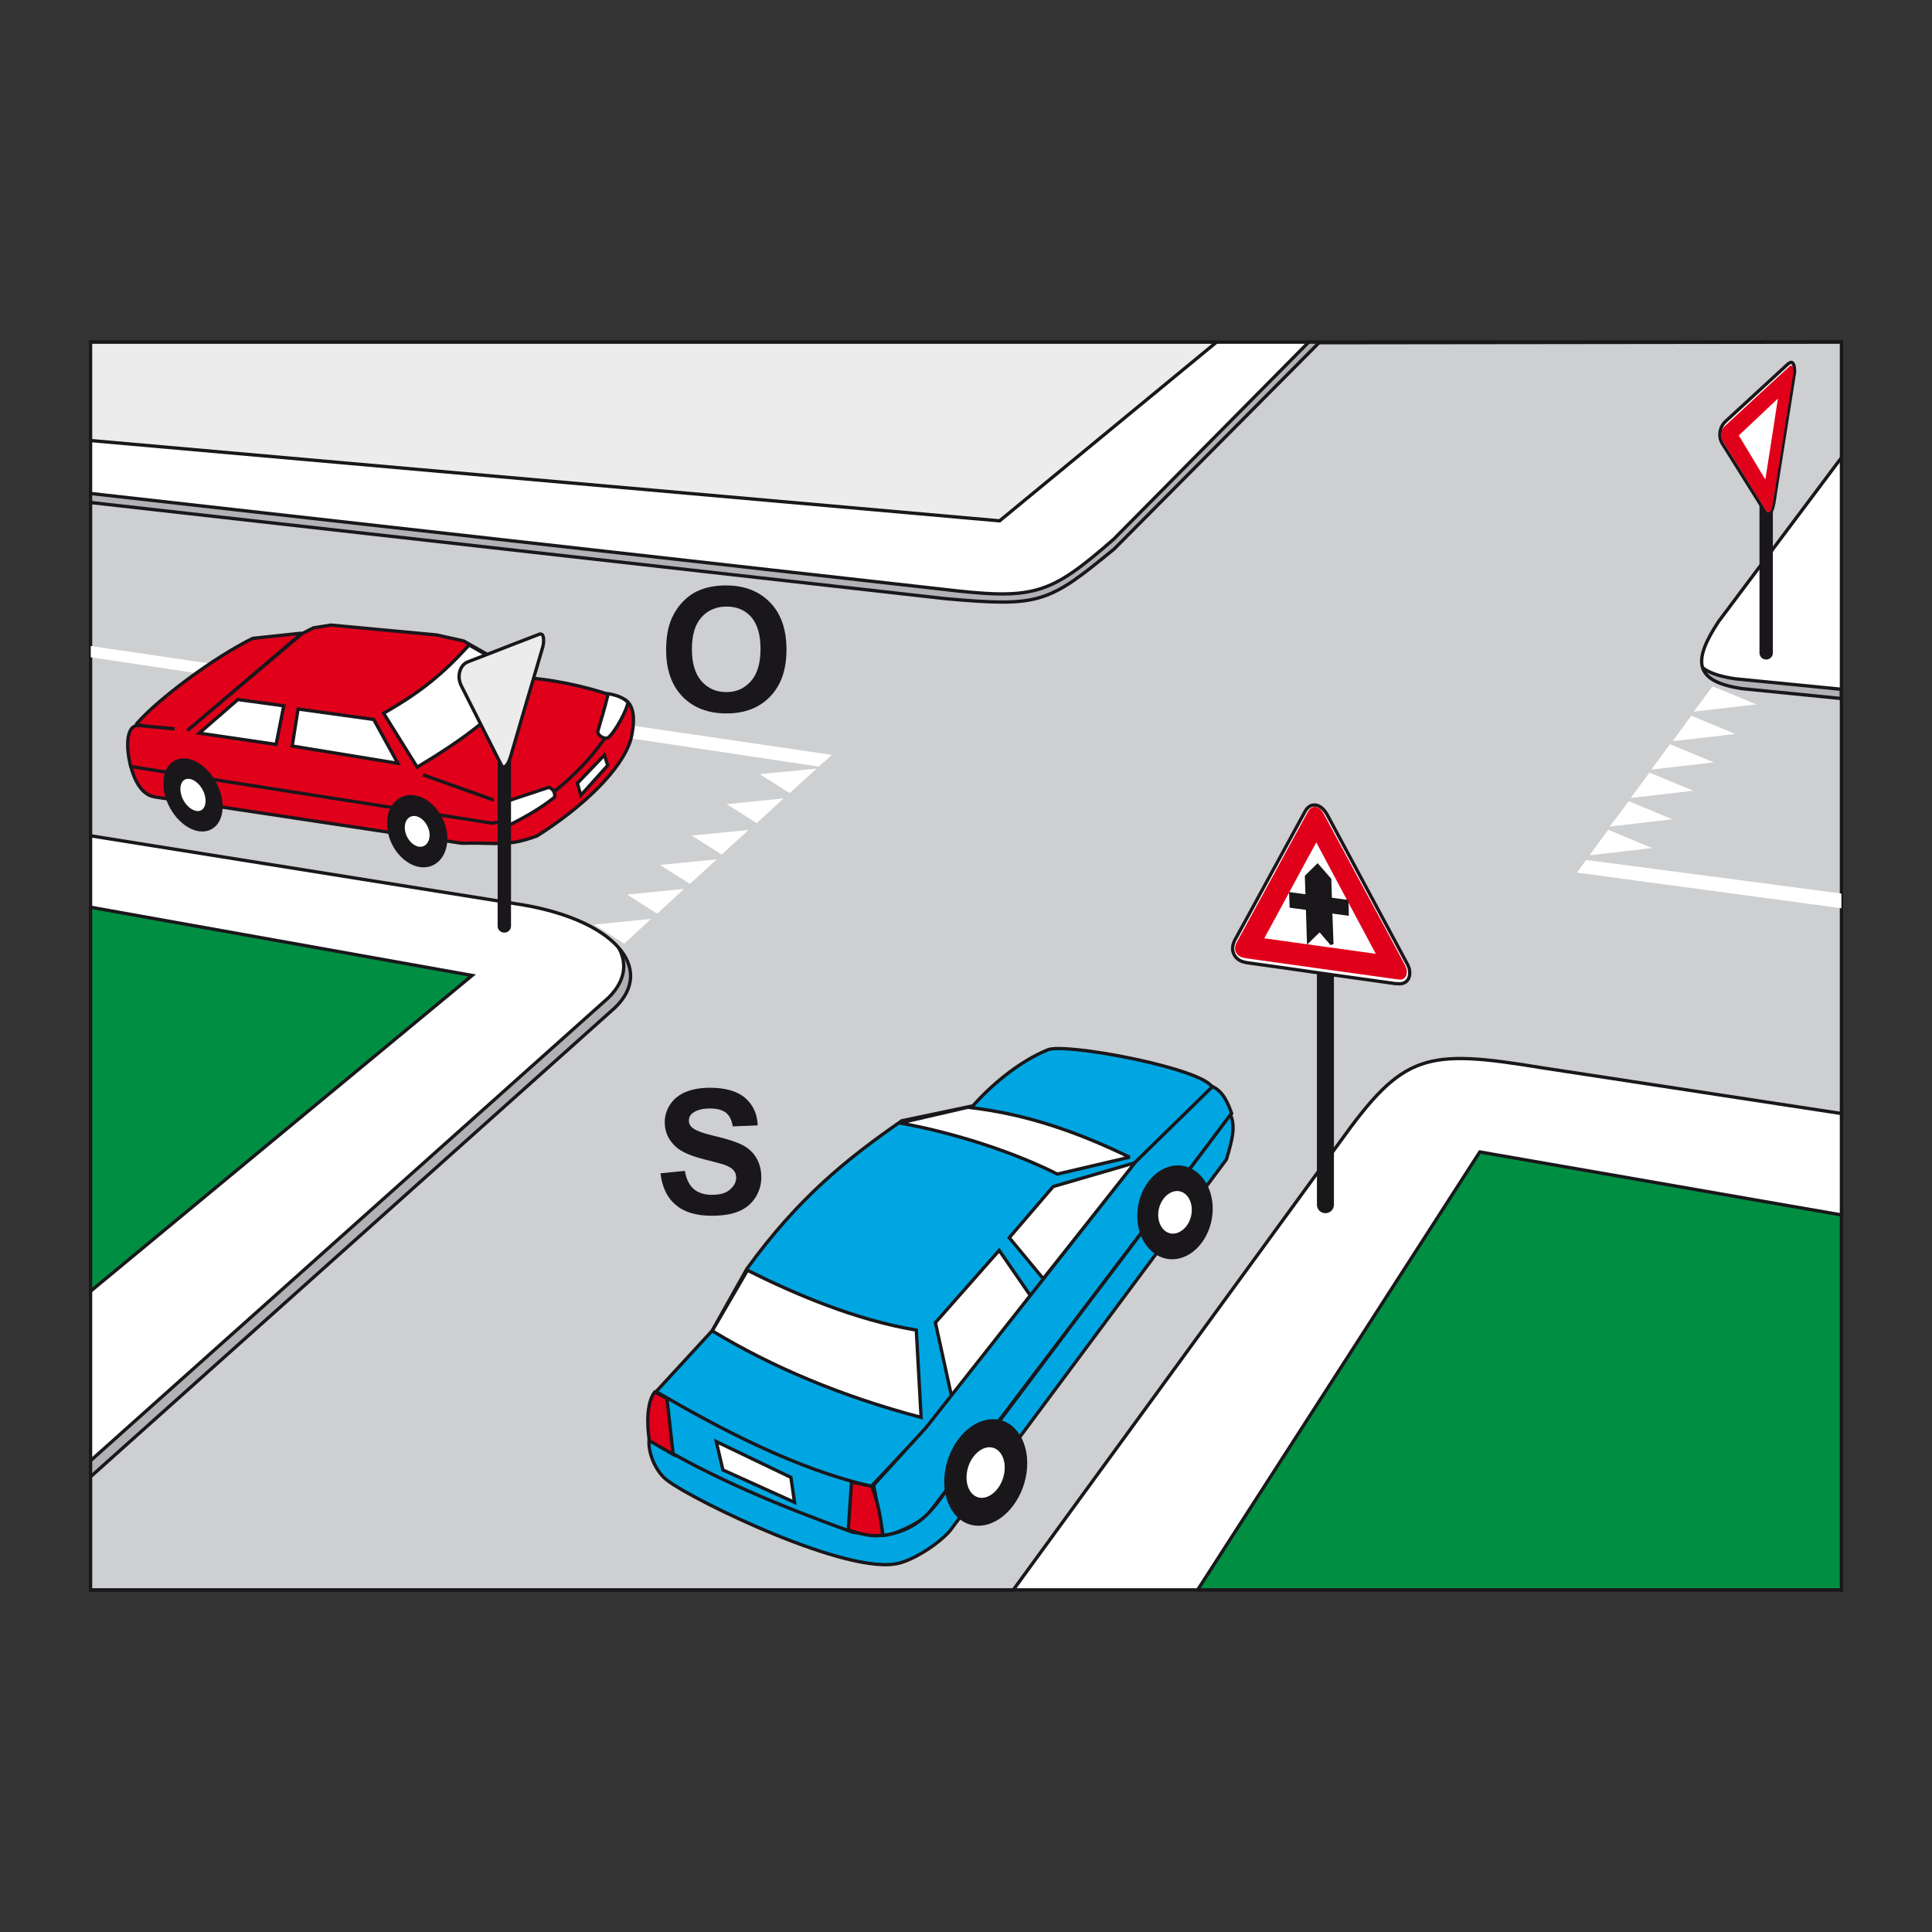 <?xml version="1.0" encoding="utf-8"?>
<!-- Generator: Adobe Illustrator 19.2.0, SVG Export Plug-In . SVG Version: 6.00 Build 0)  -->
<svg version="1.1" id="Livello_1" xmlns="http://www.w3.org/2000/svg" xmlns:xlink="http://www.w3.org/1999/xlink" x="0px" y="0px"
	 viewBox="0 0 960 960" style="enable-background:new 0 0 960 960;" xml:space="preserve">
<rect x="0" y="0" width="960" height="960" fill="#333333" stroke="none"/>
<style type="text/css">
	.st0{fill:#FFFFFF;stroke:#1A171B;stroke-width:1.648;stroke-miterlimit:2.613;}
	.st1{fill-rule:evenodd;clip-rule:evenodd;fill:#B0B2B3;stroke:#1A171B;stroke-width:1.648;stroke-miterlimit:2.613;}
	.st2{fill-rule:evenodd;clip-rule:evenodd;fill:#CECFD1;stroke:#1A171B;stroke-width:1.648;stroke-miterlimit:2.613;}
	.st3{fill-rule:evenodd;clip-rule:evenodd;fill:#FFFFFF;}
	.st4{fill-rule:evenodd;clip-rule:evenodd;fill:#008E43;stroke:#1A171B;stroke-width:1.648;stroke-miterlimit:2.613;}
	.st5{fill-rule:evenodd;clip-rule:evenodd;fill:#ECECED;stroke:#1A171B;stroke-width:1.648;stroke-miterlimit:2.613;}
	.st6{fill-rule:evenodd;clip-rule:evenodd;fill:#1A171B;stroke:#1A171B;stroke-width:1.648;stroke-miterlimit:2.613;}
	.st7{fill-rule:evenodd;clip-rule:evenodd;fill:#00A6E2;stroke:#1A171B;stroke-width:1.648;stroke-miterlimit:2.613;}
	.st8{fill-rule:evenodd;clip-rule:evenodd;fill:#FFFFFF;stroke:#1A171B;stroke-width:1.648;stroke-miterlimit:2.613;}
	.st9{fill-rule:evenodd;clip-rule:evenodd;fill:#E1001A;stroke:#1A171B;stroke-width:1.648;stroke-miterlimit:2.613;}
	.st10{fill-rule:evenodd;clip-rule:evenodd;fill:#E1001A;}
	.st11{fill-rule:evenodd;clip-rule:evenodd;fill:#FFFFFF;stroke:#E1001A;stroke-width:5.493;stroke-miterlimit:2.613;}
	.st12{fill-rule:evenodd;clip-rule:evenodd;fill:#1A171B;}
</style>
<g>
	<g>
		<polygon class="st0" points="45,790 915,790 915,170 45,170 45,790 		"/>
		<path class="st1" d="M496.4,790l165.9-227.5c31.6-44.1,42.4-46.4,100.6-36.8l152,23.1V342.5l-52.6-5.2
			c-24.6-3.6-24.5-14.1-11.9-33.3l64.5-86.1V170H650.3l-96.9,97.9c-32.5,28.4-39.7,30.3-86.7,24.7L45,245.2v165.8l211.8,33.9
			c45.1,7.8,65.4,31.5,45.5,50.9L45,725.8V790H496.4L496.4,790z"/>
		<path class="st2" d="M503.5,790l162.3-222.6c31.6-44.1,42.4-46.4,100.6-36.8L915,553.3V347.1l-49.2-4.9
			c-24.6-3.6-24.5-14.1-11.9-33.3l61.1-81.5V170l-259.6,0.3L553.6,272.8c-32.9,27-36.8,28.8-83.5,24.7L45,249.7v165.6l215.2,34.4
			c45.1,7.8,65.4,31.5,45.5,50.9L45,733.8V790H503.5L503.5,790z"/>
		<path class="st3" d="M45.1,321l368.3,54.1l-6.6,5.8L45.1,326.6V321L45.1,321z M788.1,427.3L915,444v7.3l-131.4-17.7L788.1,427.3
			L788.1,427.3z"/>
		<polygon class="st4" points="735.3,572.4 915,603.7 915,790 595.1,790 735.3,572.4 		"/>
		<polygon class="st4" points="234.6,484.7 45,450.8 45,641.6 234.6,484.7 		"/>
		<polygon class="st5" points="45,218.9 496.7,258.8 604.5,170 45,170 45,218.9 		"/>
		<path class="st6" d="M658.6,602L658.6,602c1.9,0,3.4-1.5,3.4-3.4V478.7c0-1.9-1.5-3.4-3.4-3.4c-1.9,0-3.4,1.5-3.4,3.4v119.9
			C655.2,600.5,656.7,602,658.6,602L658.6,602z"/>
		<path class="st6" d="M877.6,326.9L877.6,326.9c1.4,0,2.5-1.1,2.5-2.5v-88.8c0-1.4-1.1-2.5-2.5-2.5c-1.4,0-2.5,1.1-2.5,2.5v88.8
			C875.1,325.8,876.2,326.9,877.6,326.9L877.6,326.9z"/>
		<polygon class="st7" points="328.9,690.4 439.8,737.8 440.6,769.2 330.3,728.2 328.9,690.4 		"/>
		<path class="st7" d="M326,691.5l27.9-30.3l17.2-30.7c25.8-35.6,49.8-54.7,77-73.6l35.3-7.4c9.1-10.2,22.6-21.8,37.1-27.8
			c8.1-3.8,77.3,9.1,82,18.7l-37.4,36.3L460.7,709.1L433,738.5C395.5,730,357.9,710,326,691.5L326,691.5z"/>
		<path class="st8" d="M371.4,631.2c23.2,11.6,53.5,24.7,83.9,29.7l2.4,43.4c-39-10.3-73.9-24.9-103.8-43L371.4,631.2L371.4,631.2z"
			/>
		<polygon class="st8" points="464.8,657.2 496.5,621.3 512,643.8 472.8,693.7 464.8,657.2 		"/>
		<polygon class="st8" points="501.5,615 523.3,589.6 564.2,577.7 518.4,635.4 501.5,615 		"/>
		<path class="st8" d="M447.1,558l33.8-7.8c30.4,3.4,56.2,13.1,80.4,24.8c-12.6,2.9-23.3,5.5-35.9,8.4
			C503.1,572.2,473.8,562.8,447.1,558L447.1,558z"/>
		<path class="st7" d="M602.5,539.9c5.5,2.6,7.8,8.6,9.5,13.4L460.4,753.4c-4.6,3.8-18.4,10.5-21.6,9.4l-4.7-24.9l26.1-28.6
			l56.9-72.1l47.3-60L602.5,539.9L602.5,539.9z"/>
		<path class="st7" d="M611.4,553.9c2.6,5.6,1,12.3-2,22.2L472,760.7c-6.3,7.1-18.2,14.3-25.2,16c-24.9,6.6-102-31.1-114.8-40.8
			c-5.8-4-10-13.3-9.5-20.5c31.8,19.4,66.4,33.4,101.3,46c5.1,0.5,9.9,1.1,15.1,1.6c24.3-3.5,28.6-22,41.1-34.8l57.9-76.9l46.6-61.5
			L611.4,553.9L611.4,553.9z"/>
		<path class="st9" d="M423.1,736.4l9.9,2.1c2.9,6.4,4.8,15.9,5.6,24.3c-5.5,0.9-10.5-0.5-17.1-2.5L423.1,736.4L423.1,736.4z"/>
		<path class="st9" d="M325.3,691.7l6.1,3.2l3.1,27.8l-11.8-6.8C321.5,708.8,321.1,697.2,325.3,691.7L325.3,691.7z"/>
		<polygon class="st8" points="355.9,716.3 393,734.1 394.8,746.5 359.2,730.4 355.9,716.3 		"/>
		<path class="st6" d="M585.4,579.9c9.8,0.1,17.2,10.3,16.3,22.7c-0.9,12.4-9.6,22.4-19.4,22.3c-9.8-0.1-17.2-10.3-16.3-22.7
			C566.8,589.8,575.6,579.8,585.4,579.9L585.4,579.9z"/>
		<path class="st8" d="M585.4,591c5,0.4,8.3,5.8,7.5,12c-0.8,6.3-5.6,11.1-10.6,10.8c-5-0.4-8.3-5.8-7.5-12
			C575.7,595.5,580.4,590.7,585.4,591L585.4,591z"/>
		<path class="st6" d="M493.3,706c10.7-0.1,17.9,11.4,16,25.5c-1.9,14.1-12.2,25.7-23,25.8c-10.7,0.1-17.9-11.4-16-25.5
			C472.2,717.7,482.5,706.1,493.3,706L493.3,706z"/>
		<path class="st8" d="M491.6,718.3c5.6,0,9.3,5.9,8.3,13.3c-1,7.4-6.4,13.4-12,13.5c-5.6,0-9.3-5.9-8.3-13.3
			C480.6,724.4,486,718.4,491.6,718.3L491.6,718.3z"/>
		<path class="st9" d="M125.6,317.2l24.4-2.6L93.1,363l57.1-48.2l5.5-2.8l8.7-1.4l52.6,4.9l13.4,3l32.2,18.3
			c17.8,1.6,34.7,6,46.9,10.8c-6.1,27.1-33.5,47.7-57.8,60l-6.6,1.7l-12.6-1.7L65.2,381.3c-1.7-4.6-4.3-21.7,4.2-20.8l17.3,1.7
			c-2.2-0.5-13.4-1-17.3-1.9c-1.1-0.3-2.1,0.1-1.4-0.8C78.8,347.1,106.9,326.3,125.6,317.2L125.6,317.2z"/>
		<path class="st9" d="M65,380.9L244.3,409l7.9-1l5.5-6l-47.5-17l47.8,17c2.4,0.9,13.5-5.5,13.7-5.7c15.6-11.7,33.4-30.7,38.4-48.9
			c6,3.2,5.1,12.7,3.4,19.8c-4.3,15.2-24.2,34-46.7,48.2c-15.4,5.6-19.7,3.1-37.4,3.6L77,396C69.8,394.9,66.6,386.7,65,380.9
			L65,380.9z"/>
		<polygon class="st10" points="245.4,394.7 266.6,382.2 272.2,396.1 245.5,406 245.4,394.7 		"/>
		<path class="st8" d="M190.6,354.4c18.6-10.5,29.8-19.9,42.5-33.9l28,16c-13.1,18-29.9,30.3-53.8,44.7L190.6,354.4L190.6,354.4z"/>
		<polygon class="st8" points="148.1,352.3 185.7,357.5 197.7,379.3 145.2,370.7 148.1,352.3 		"/>
		<polygon class="st8" points="118.2,347.6 141,350.7 137.2,369.9 99,364.3 118.2,347.6 		"/>
		<path class="st8" d="M248.3,401.8c0.1-2,2.7-3.4,3.8-3.7c7.2-2.5,13.7-4.5,20.7-6.9c2.6,1.2,3,3.1,2.8,4.9
			c-7.2,5.8-15.1,10.1-23.3,14.3C249.5,409.3,248.7,405.8,248.3,401.8L248.3,401.8z"/>
		<path class="st8" d="M312,349c-0.2,3.3-6.4,15-10,17.7c-2.4,0.6-5-1.6-5-3.1c1.9-6.9,3.6-12,5.2-18.9
			C305.5,345.2,309.8,346.5,312,349L312,349z"/>
		<polygon class="st8" points="286.9,389.2 300.3,375.2 302,380.3 288.6,395.2 286.9,389.2 		"/>
		<path class="st6" d="M87.9,378.3c6.3-2.6,15,2.8,19.4,12c4.4,9.2,2.9,18.8-3.4,21.4c-6.3,2.6-15-2.8-19.4-12
			C80.1,390.5,81.6,380.9,87.9,378.3L87.9,378.3z"/>
		<path class="st8" d="M91.8,386.5c3.2-1.3,7.6,1.4,9.9,6.1c2.2,4.7,1.5,9.5-1.7,10.9c-3.2,1.3-7.6-1.4-9.9-6.1
			C87.9,392.7,88.6,387.8,91.8,386.5L91.8,386.5z"/>
		<path class="st6" d="M200.8,396.4c6.9-2.4,15.5,3.2,19.1,12.3c3.6,9.1,0.8,18.5-6.1,20.9c-6.9,2.4-15.5-3.2-19.1-12.3
			C191.1,408.2,193.8,398.8,200.8,396.4L200.8,396.4z"/>
		<path class="st8" d="M204.1,404.9c3.4-1.2,7.6,1.6,9.4,6.1c1.8,4.5,0.4,9.1-3,10.3c-3.4,1.2-7.6-1.6-9.4-6.1
			C199.3,410.6,200.7,406,204.1,404.9L204.1,404.9z"/>
		<path class="st8" d="M889,180.5c1.6-1.3,2.7,0.3,2.7,3.9c0,0.2,0,0.4,0,0.6c0,0.2,0,0.4-0.1,0.6c0,0.2-0.1,0.4-0.1,0.6
			c-1.8,11.1-3.5,22-5.2,32.7c-1.7,10.5-3.3,20.9-4.9,31.1c-0.5,2.8-1.4,5-2.8,5.4c-0.5,0-1-0.3-1.4-0.9
			c-3.2-5.2-6.6-10.5-10.1-16.1c-3.6-5.8-7.4-11.9-11.4-18.2c-0.9-1.6-1.5-3.7-0.8-6.6c0.6-2.2,1.5-3.2,2.5-4.2
			c5.5-5.1,10.9-10,16.1-14.8c5.1-4.7,10.1-9.3,15-13.8C888.7,180.7,888.8,180.6,889,180.5L889,180.5z"/>
		<path class="st10" d="M888.9,182.3c0.5-0.4,0.9-0.9,1.4-0.6c0.5,0.3,1.1,1.8,0.7,4.4c-1.8,11.2-3.5,22.2-5.2,33.1
			c-1.7,10.7-3.4,21.2-5,31.5c-0.5,3.5-2,4.9-3,3.3c-3.3-5.2-6.7-10.6-10.2-16.3c-3.7-5.9-7.5-12-11.5-18.5
			c-0.5-0.8-1.1-2.2-0.8-3.9c0.3-2.2,1.2-3,2.1-3.9c5.6-5.1,11-10.2,16.3-15.1C878.9,191.5,884,186.8,888.9,182.3L888.9,182.3z"/>
		<path class="st11" d="M887.4,190.5c-1.5,9.6-3,19.1-4.4,28.4c-1.4,9.2-2.9,18.3-4.3,27.2c-2.8-4.6-5.7-9.4-8.6-14.3
			c-3.1-5.1-6.3-10.4-9.6-15.9c4.7-4.5,9.4-8.8,13.9-13.1C878.8,198.7,883.1,194.5,887.4,190.5L887.4,190.5z"/>
		<path class="st8" d="M694.7,488.8c4.1,0.4,6.5-2.6,5.6-7.2c-0.1-0.2-0.1-0.5-0.2-0.7c-0.1-0.2-0.2-0.5-0.3-0.8
			c-0.1-0.2-0.2-0.5-0.3-0.7c-6.9-12.8-13.7-25.5-20.4-38c-6.7-12.4-13.2-24.7-19.8-36.9c-1.9-3.2-4.6-5.3-7.9-4.2
			c-1.3,0.6-2.1,1.5-2.8,2.7c-5.7,10.5-11.5,21.1-17.3,31.7c-5.8,10.7-11.7,21.5-17.7,32.4c-1.3,2.6-1.8,5.5,0.3,8.3
			c1.7,2.1,3.7,2.6,6,3c12.2,1.7,24.4,3.4,36.7,5.2c12.3,1.7,24.7,3.5,37.1,5.2C694.1,488.7,694.4,488.8,694.7,488.8L694.7,488.8z"
			/>
		<path class="st10" d="M694.1,486.6c1.2,0.1,2.3,0.5,3.5-0.4c1.2-0.8,2.2-3.2,0.7-6.3c-6.9-13-13.8-25.8-20.6-38.4
			c-6.7-12.5-13.4-25-20-37.2c-2.2-4.1-5.8-4.5-7.7-1.1c-5.8,10.6-11.7,21.3-17.5,32.1c-5.9,10.8-11.9,21.8-17.9,32.8
			c-0.8,1.4-1.4,3.5-0.4,5.2c1.2,2.3,3.1,2.5,5.2,2.9c12.4,1.7,24.8,3.5,37.2,5.2C669,483.1,681.6,484.9,694.1,486.6L694.1,486.6z"
			/>
		<path class="st11" d="M688.6,477.4c-5.9-11-11.7-21.9-17.5-32.7c-5.7-10.7-11.4-21.3-17-31.9c-5,9.1-10,18.3-15,27.6
			c-5,9.3-10.1,18.6-15.2,28c10.7,1.5,21.4,3,32.2,4.5C666.9,474.4,677.8,475.9,688.6,477.4L688.6,477.4z"/>
		<path class="st6" d="M654.7,430.1c2,2.3,4,4.6,6,6.9c0.1,3.3,0.2,6.5,0.3,9.8c2.7,0.4,5.4,0.7,8.2,1.1c0.1,2.1,0.2,4.1,0.2,6.2
			c-2.7-0.4-5.5-0.7-8.2-1.1c0.2,5.3,0.4,10.7,0.6,16.1c-2-2.3-4.1-4.7-6-7c-1.9,1.8-3.8,3.6-5.6,5.4c-0.2-5.4-0.3-10.7-0.5-16.1
			c-2.7-0.4-5.4-0.7-8.1-1.1c-0.1-2-0.1-4.1-0.2-6.1c2.7,0.4,5.4,0.7,8.1,1.1c-0.1-3.3-0.2-6.5-0.3-9.8
			C651,433.7,652.9,431.9,654.7,430.1L654.7,430.1z"/>
		<path class="st6" d="M250.6,462.6L250.6,462.6c1.4,0,2.5-1.1,2.5-2.5v-88.8c0-1.4-1.1-2.5-2.5-2.5c-1.4,0-2.5,1.1-2.5,2.5v88.8
			C248,461.5,249.2,462.6,250.6,462.6L250.6,462.6z"/>
		<path class="st5" d="M268.4,315.1c1.4-0.4,2,1.7,1.6,4.9c0,0.2-0.1,0.3-0.1,0.5c0,0.2-0.1,0.4-0.1,0.5c0,0.2-0.1,0.4-0.1,0.5
			c-2.7,9.2-5.4,18.4-8.1,27.5c-2.7,9.1-5.4,18.3-8,27.3c-0.8,2.5-1.9,4.5-3.2,4.8c-0.5,0-0.9-0.3-1.2-0.8c-2.5-5-5.3-10.5-8.4-16.6
			c-3.4-6.8-7.3-14.5-11.7-23.2c-1-2.2-1.5-5-0.2-8.1c1.1-2.3,2.5-3.1,4-3.7c7.6-2.9,14.3-5.5,20.4-7.9c5.4-2.1,10.4-4,14.8-5.7
			C268.2,315.2,268.3,315.1,268.4,315.1L268.4,315.1z"/>
		<polygon class="st3" points="840.4,355.6 831.1,368.3 862.2,364.7 840.4,355.6 		"/>
		<polygon class="st3" points="819.6,383.9 810.3,396.5 841.4,392.9 819.6,383.9 		"/>
		<polygon class="st3" points="809.3,398.1 799.9,410.7 831,407.1 809.3,398.1 		"/>
		<polygon class="st3" points="851,341 841.6,353.6 872.7,350 851,341 		"/>
		<polygon class="st3" points="829.8,369.8 820.5,382.4 851.6,378.8 829.8,369.8 		"/>
		<polygon class="st3" points="799.1,412.3 789.8,425 820.9,421.4 799.1,412.3 		"/>
		<polygon class="st3" points="389.4,396.7 376,409 361.1,399.6 389.4,396.7 		"/>
		<polygon class="st3" points="356.2,427 342.8,439.2 327.9,429.8 356.2,427 		"/>
		<polygon class="st3" points="339.9,441.7 326.6,454 311.6,444.5 339.9,441.7 		"/>
		<polygon class="st3" points="405.8,381.9 392.4,394.1 377.5,384.7 405.8,381.9 		"/>
		<polygon class="st3" points="372,412.4 358.6,424.6 343.7,415.2 372,412.4 		"/>
		<polygon class="st3" points="323.5,456.6 310.2,468.9 295.2,459.4 323.5,456.6 		"/>
		<path class="st12" d="M331,323c0-6.3,0.9-11.5,2.8-15.8c1.4-3.1,3.3-6,5.7-8.4c2.4-2.5,5.1-4.3,8-5.5c3.8-1.6,8.3-2.4,13.3-2.4
			c9.1,0,16.3,2.8,21.8,8.4c5.5,5.6,8.2,13.5,8.2,23.5c0,10-2.7,17.7-8.1,23.3c-5.4,5.6-12.6,8.4-21.7,8.4c-9.2,0-16.5-2.8-21.9-8.4
			C333.7,340.5,331,332.8,331,323L331,323z M343.8,322.6c0,7,1.6,12.3,4.8,15.9c3.2,3.6,7.3,5.4,12.3,5.4c5,0,9-1.8,12.2-5.4
			c3.2-3.6,4.8-8.9,4.8-16.1c0-7.1-1.6-12.3-4.6-15.8c-3.1-3.5-7.2-5.2-12.3-5.2c-5.1,0-9.3,1.8-12.4,5.3
			C345.4,310.2,343.8,315.5,343.8,322.6L343.8,322.6z"/>
		<path class="st12" d="M328.2,583l12.1-1.2c0.7,4.1,2.2,7.1,4.4,9c2.2,1.9,5.2,2.9,9,2.9c4,0,7-0.8,9-2.6c2-1.7,3.1-3.7,3.1-5.9
			c0-1.5-0.4-2.7-1.3-3.7c-0.8-1-2.3-1.9-4.5-2.7c-1.4-0.5-4.8-1.4-10-2.7c-6.7-1.7-11.3-3.7-14-6.1c-3.8-3.4-5.7-7.5-5.7-12.4
			c0-3.1,0.9-6.1,2.7-8.8c1.8-2.7,4.3-4.8,7.7-6.2c3.4-1.4,7.4-2.1,12.1-2.1c7.7,0,13.6,1.7,17.5,5.1c3.9,3.4,6,7.9,6.2,13.6
			l-12.4,0.5c-0.5-3.2-1.7-5.5-3.4-6.8c-1.8-1.4-4.4-2.1-7.9-2.1c-3.6,0-6.5,0.7-8.5,2.2c-1.3,0.9-2,2.2-2,3.8
			c0,1.5,0.6,2.7,1.9,3.7c1.6,1.3,5.4,2.7,11.4,4.1c6,1.4,10.5,2.9,13.4,4.4c2.9,1.5,5.2,3.6,6.8,6.3c1.6,2.7,2.5,5.9,2.5,9.8
			c0,3.5-1,6.8-2.9,9.9c-2,3.1-4.7,5.4-8.3,6.9c-3.6,1.5-8.1,2.2-13.4,2.2c-7.8,0-13.8-1.8-17.9-5.4
			C331.5,595.2,329,589.9,328.2,583L328.2,583z"/>
	</g>
</g>
</svg>
